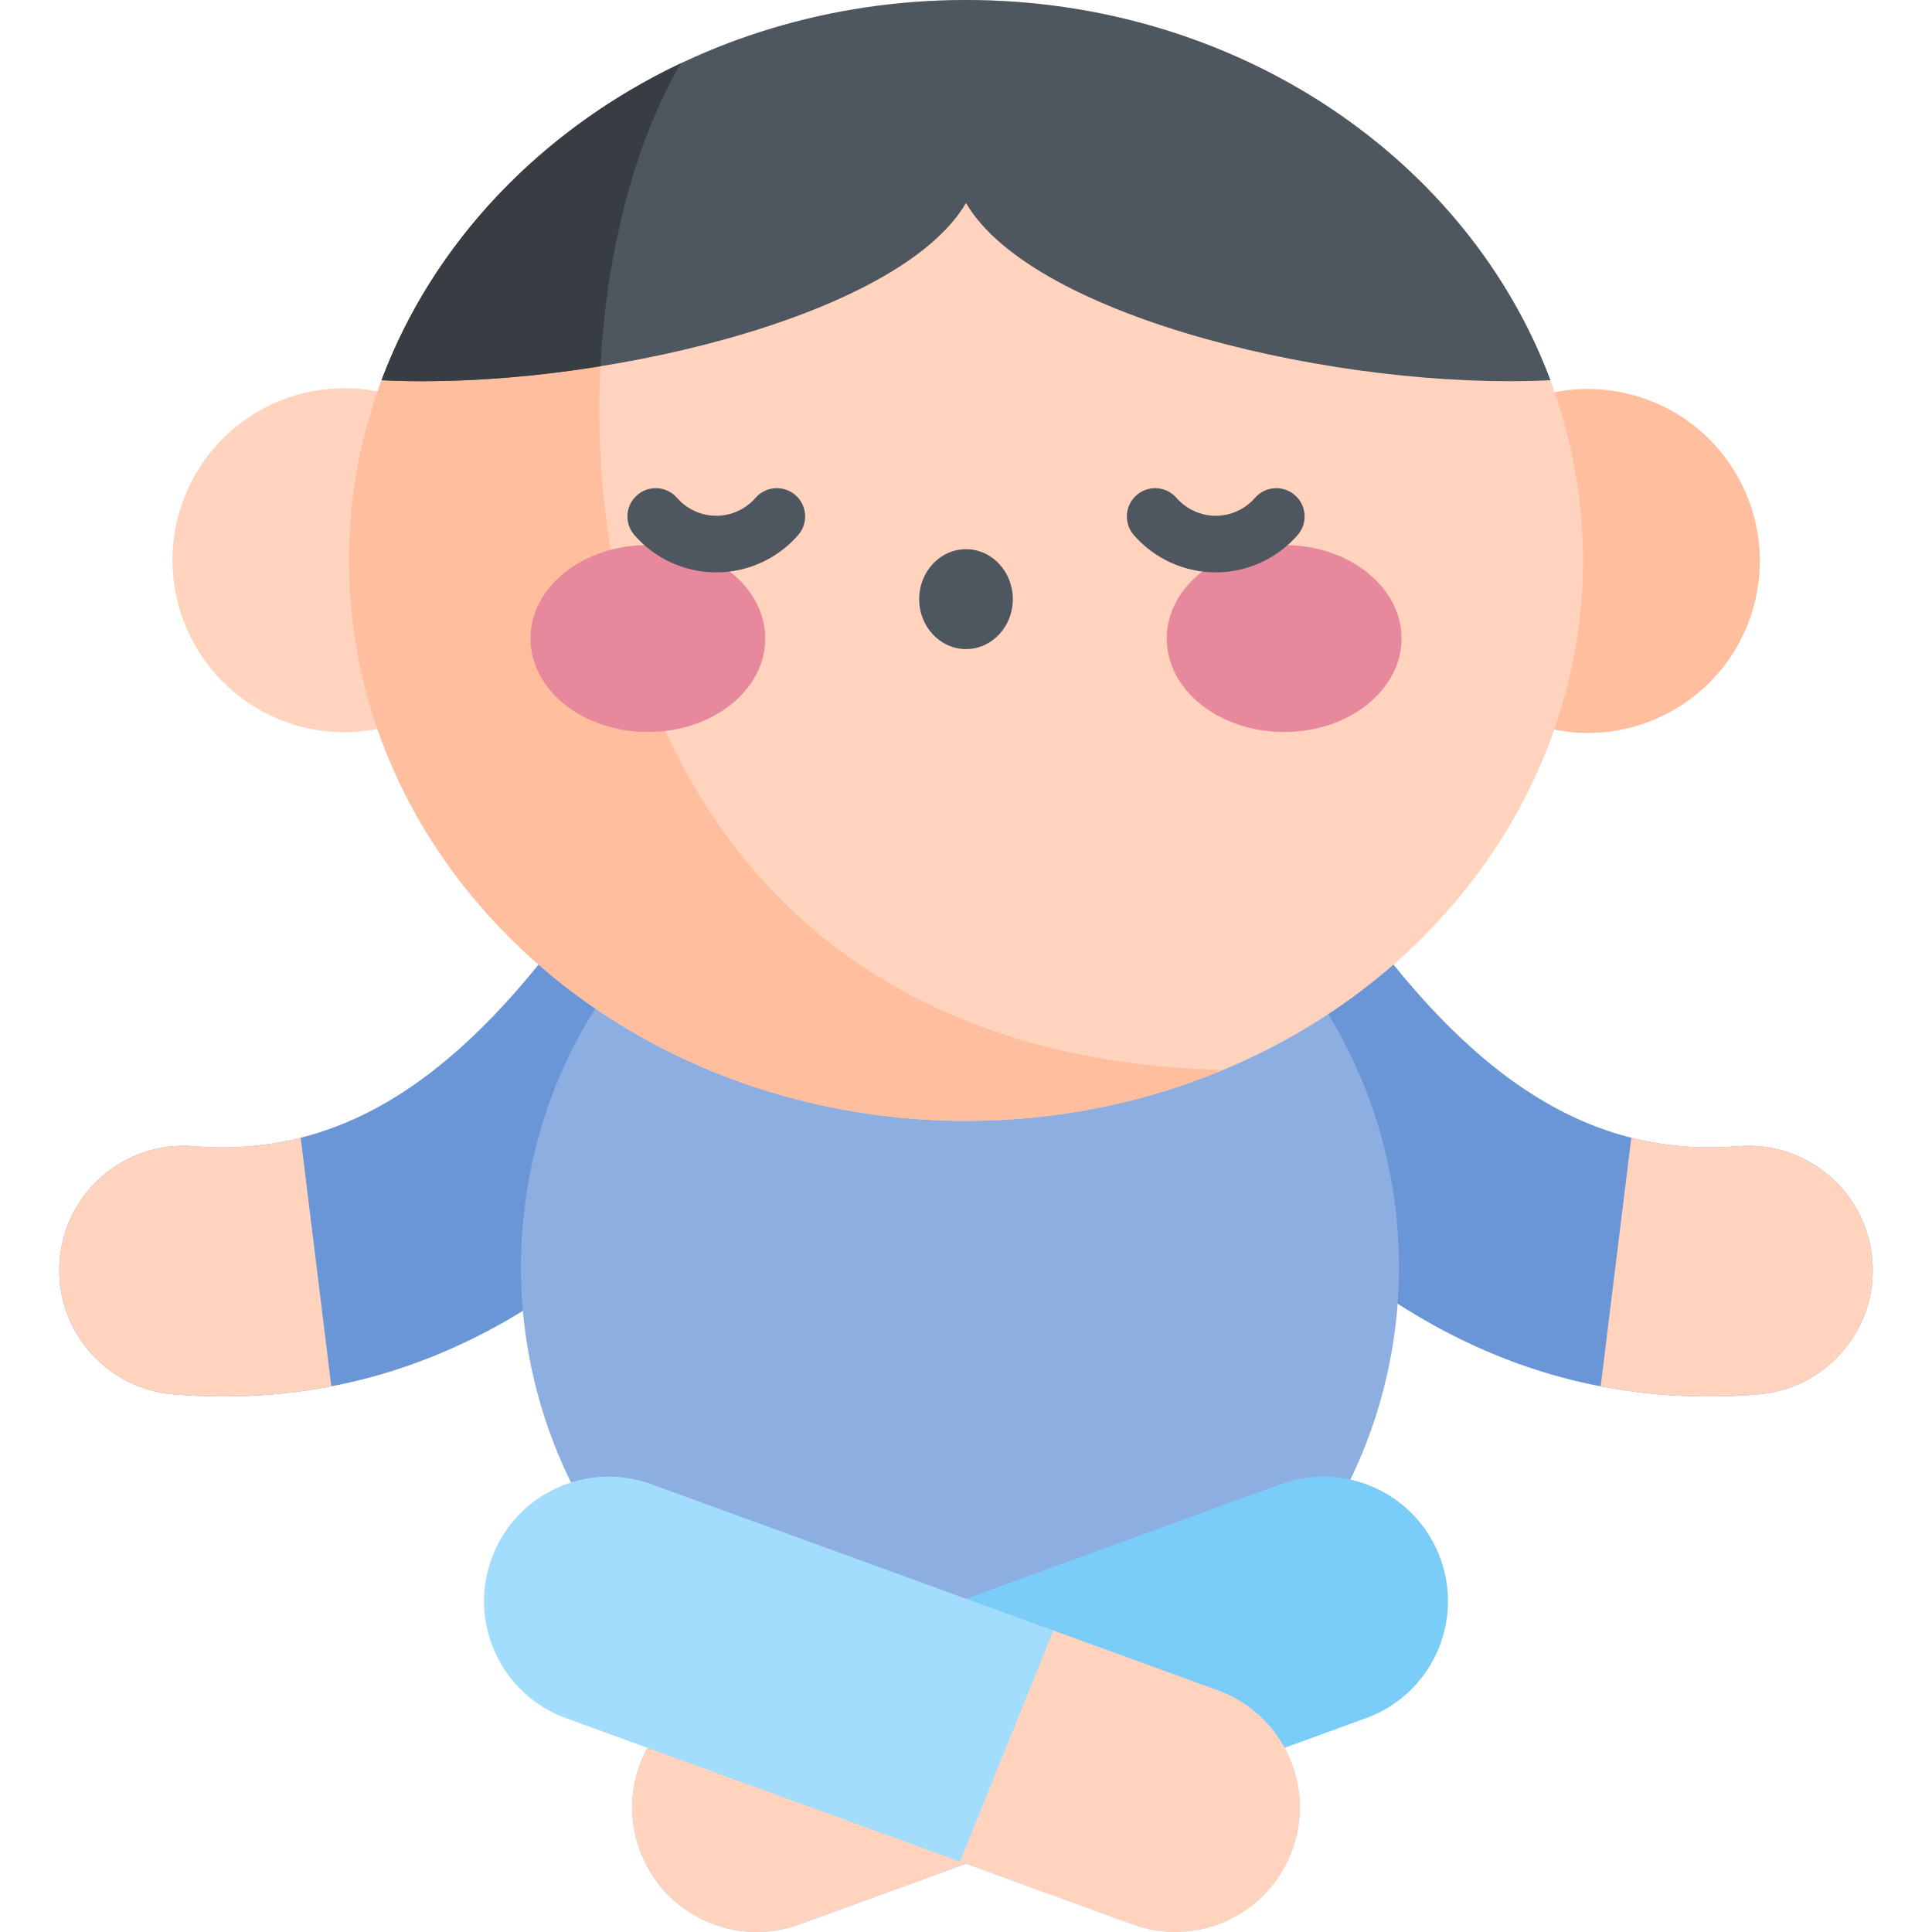 <svg id="Capa_1" enable-background="new 0 0 512 512" height="512" viewBox="0 0 512 512" width="512" xmlns="http://www.w3.org/2000/svg"><g><path d="m46.041 369.531c-18.167-1.47-31.701-17.39-30.231-35.556s17.357-31.707 35.557-30.232c38.592 3.118 70.776-17.08 104.331-65.506 10.382-14.982 30.94-18.71 45.923-8.33 14.981 10.381 18.709 30.941 8.329 45.922-40.696 58.729-92.703 99.464-163.909 93.702z" fill="#6a95d6"/><path d="m79.687 301.51c-9.112 2.303-18.508 3.026-28.321 2.233-18.199-1.475-34.087 12.066-35.557 30.232-1.47 18.167 12.065 34.086 30.231 35.556 14.72 1.191 28.616.39 41.765-2.141z" fill="#ffd3bd"/><path d="m465.959 369.531c18.167-1.47 31.701-17.39 30.231-35.556s-17.357-31.707-35.557-30.232c-38.592 3.118-70.776-17.08-104.331-65.506-10.382-14.982-30.94-18.71-45.923-8.33-14.981 10.381-18.709 30.941-8.329 45.922 40.696 58.729 92.703 99.464 163.909 93.702z" fill="#6a95d6"/><path d="m432.313 301.51c9.112 2.303 18.509 3.026 28.321 2.233 18.199-1.475 34.087 12.066 35.557 30.232 1.47 18.167-12.065 34.086-30.231 35.556-14.72 1.191-28.616.39-41.765-2.141z" fill="#ffd3bd"/><ellipse cx="254.405" cy="335.791" fill="#8daee1" rx="116.342" ry="123.115"/><path d="m169.53 490.274c-6.234-17.127 2.598-36.065 19.725-42.298l150.18-54.662c17.128-6.233 36.064 2.598 42.299 19.724 6.234 17.127-2.598 36.065-19.725 42.298l-150.18 54.662c-17.193 6.257-36.087-2.659-42.299-19.724z" fill="#7acdf9"/><path d="m232.849 432.109-43.594 15.867c-17.127 6.233-25.959 25.171-19.725 42.298 6.212 17.065 25.106 25.981 42.299 19.724l45.766-16.657z" fill="#ffd3bd"/><path d="m342.47 490.274c6.234-17.127-2.598-36.065-19.725-42.298l-150.18-54.662c-17.128-6.233-36.064 2.598-42.299 19.724-6.234 17.127 2.598 36.065 19.725 42.298l150.18 54.662c17.193 6.257 36.087-2.659 42.299-19.724z" fill="#a2ddfd"/><path d="m279.151 432.109 43.594 15.867c17.127 6.233 25.959 25.171 19.725 42.298-6.212 17.065-25.106 25.981-42.299 19.724l-45.766-16.657z" fill="#ffd3bd"/><ellipse cx="91.27" cy="148.523" fill="#ffd3bd" rx="45.585" ry="45.585" transform="matrix(.973 -.23 .23 .973 -31.682 24.943)"/><ellipse cx="420.73" cy="148.523" fill="#ffbe9d" rx="45.585" ry="45.585" transform="matrix(.23 -.973 .973 .23 179.516 523.874)"/><ellipse cx="256" cy="148.523" fill="#ffd3bd" rx="163.522" ry="148.523"/><path d="m324.176 283.552c-177.666-4.31-186.95-192.645-143.764-266.755-52.258 24.789-87.934 74.47-87.934 131.726 0 82.027 73.211 148.523 163.522 148.523 24.334 0 47.423-4.835 68.176-13.494z" fill="#ffbe9d"/><g><g fill="#e7889d"><ellipse cx="171.691" cy="169.215" rx="31.109" ry="24.773"/><ellipse cx="340.31" cy="169.215" rx="31.109" ry="24.773"/></g><g fill="#4e5660"><path d="m189.82 151.684c-8.318 0-16.229-3.603-21.705-9.885-2.721-3.122-2.396-7.86.727-10.581 3.122-2.722 7.859-2.397 10.582.726 2.625 3.013 6.415 4.74 10.396 4.74 3.982 0 7.771-1.728 10.396-4.74 2.721-3.124 7.459-3.449 10.581-.728 3.123 2.721 3.449 7.459.728 10.582-5.473 6.283-13.384 9.886-21.705 9.886z"/><path d="m322.18 151.684c-8.32 0-16.231-3.603-21.705-9.885-2.722-3.123-2.396-7.861.727-10.582 3.122-2.72 7.86-2.395 10.581.728 2.625 3.012 6.414 4.74 10.396 4.74 3.981 0 7.772-1.728 10.397-4.74 2.722-3.122 7.46-3.448 10.582-.726 3.123 2.721 3.447 7.459.727 10.581-5.476 6.281-13.387 9.884-21.705 9.884z"/><ellipse cx="256" cy="158.781" rx="12.41" ry="13.235"/></g></g><path d="m410.881 100.761c-21.897-58.596-82.967-100.761-154.881-100.761s-132.984 42.165-154.881 100.761c55.329 2.762 136.986-16.394 154.881-46.956 17.895 30.562 99.552 49.718 154.881 46.956z" fill="#4e5660"/><path d="m159.129 97.059c1.599-31.232 9.482-60.015 21.286-80.268-37.01 17.555-65.703 47.594-79.296 83.97 17.635.88 37.944-.469 58.01-3.702z" fill="#383c43"/></g></svg>